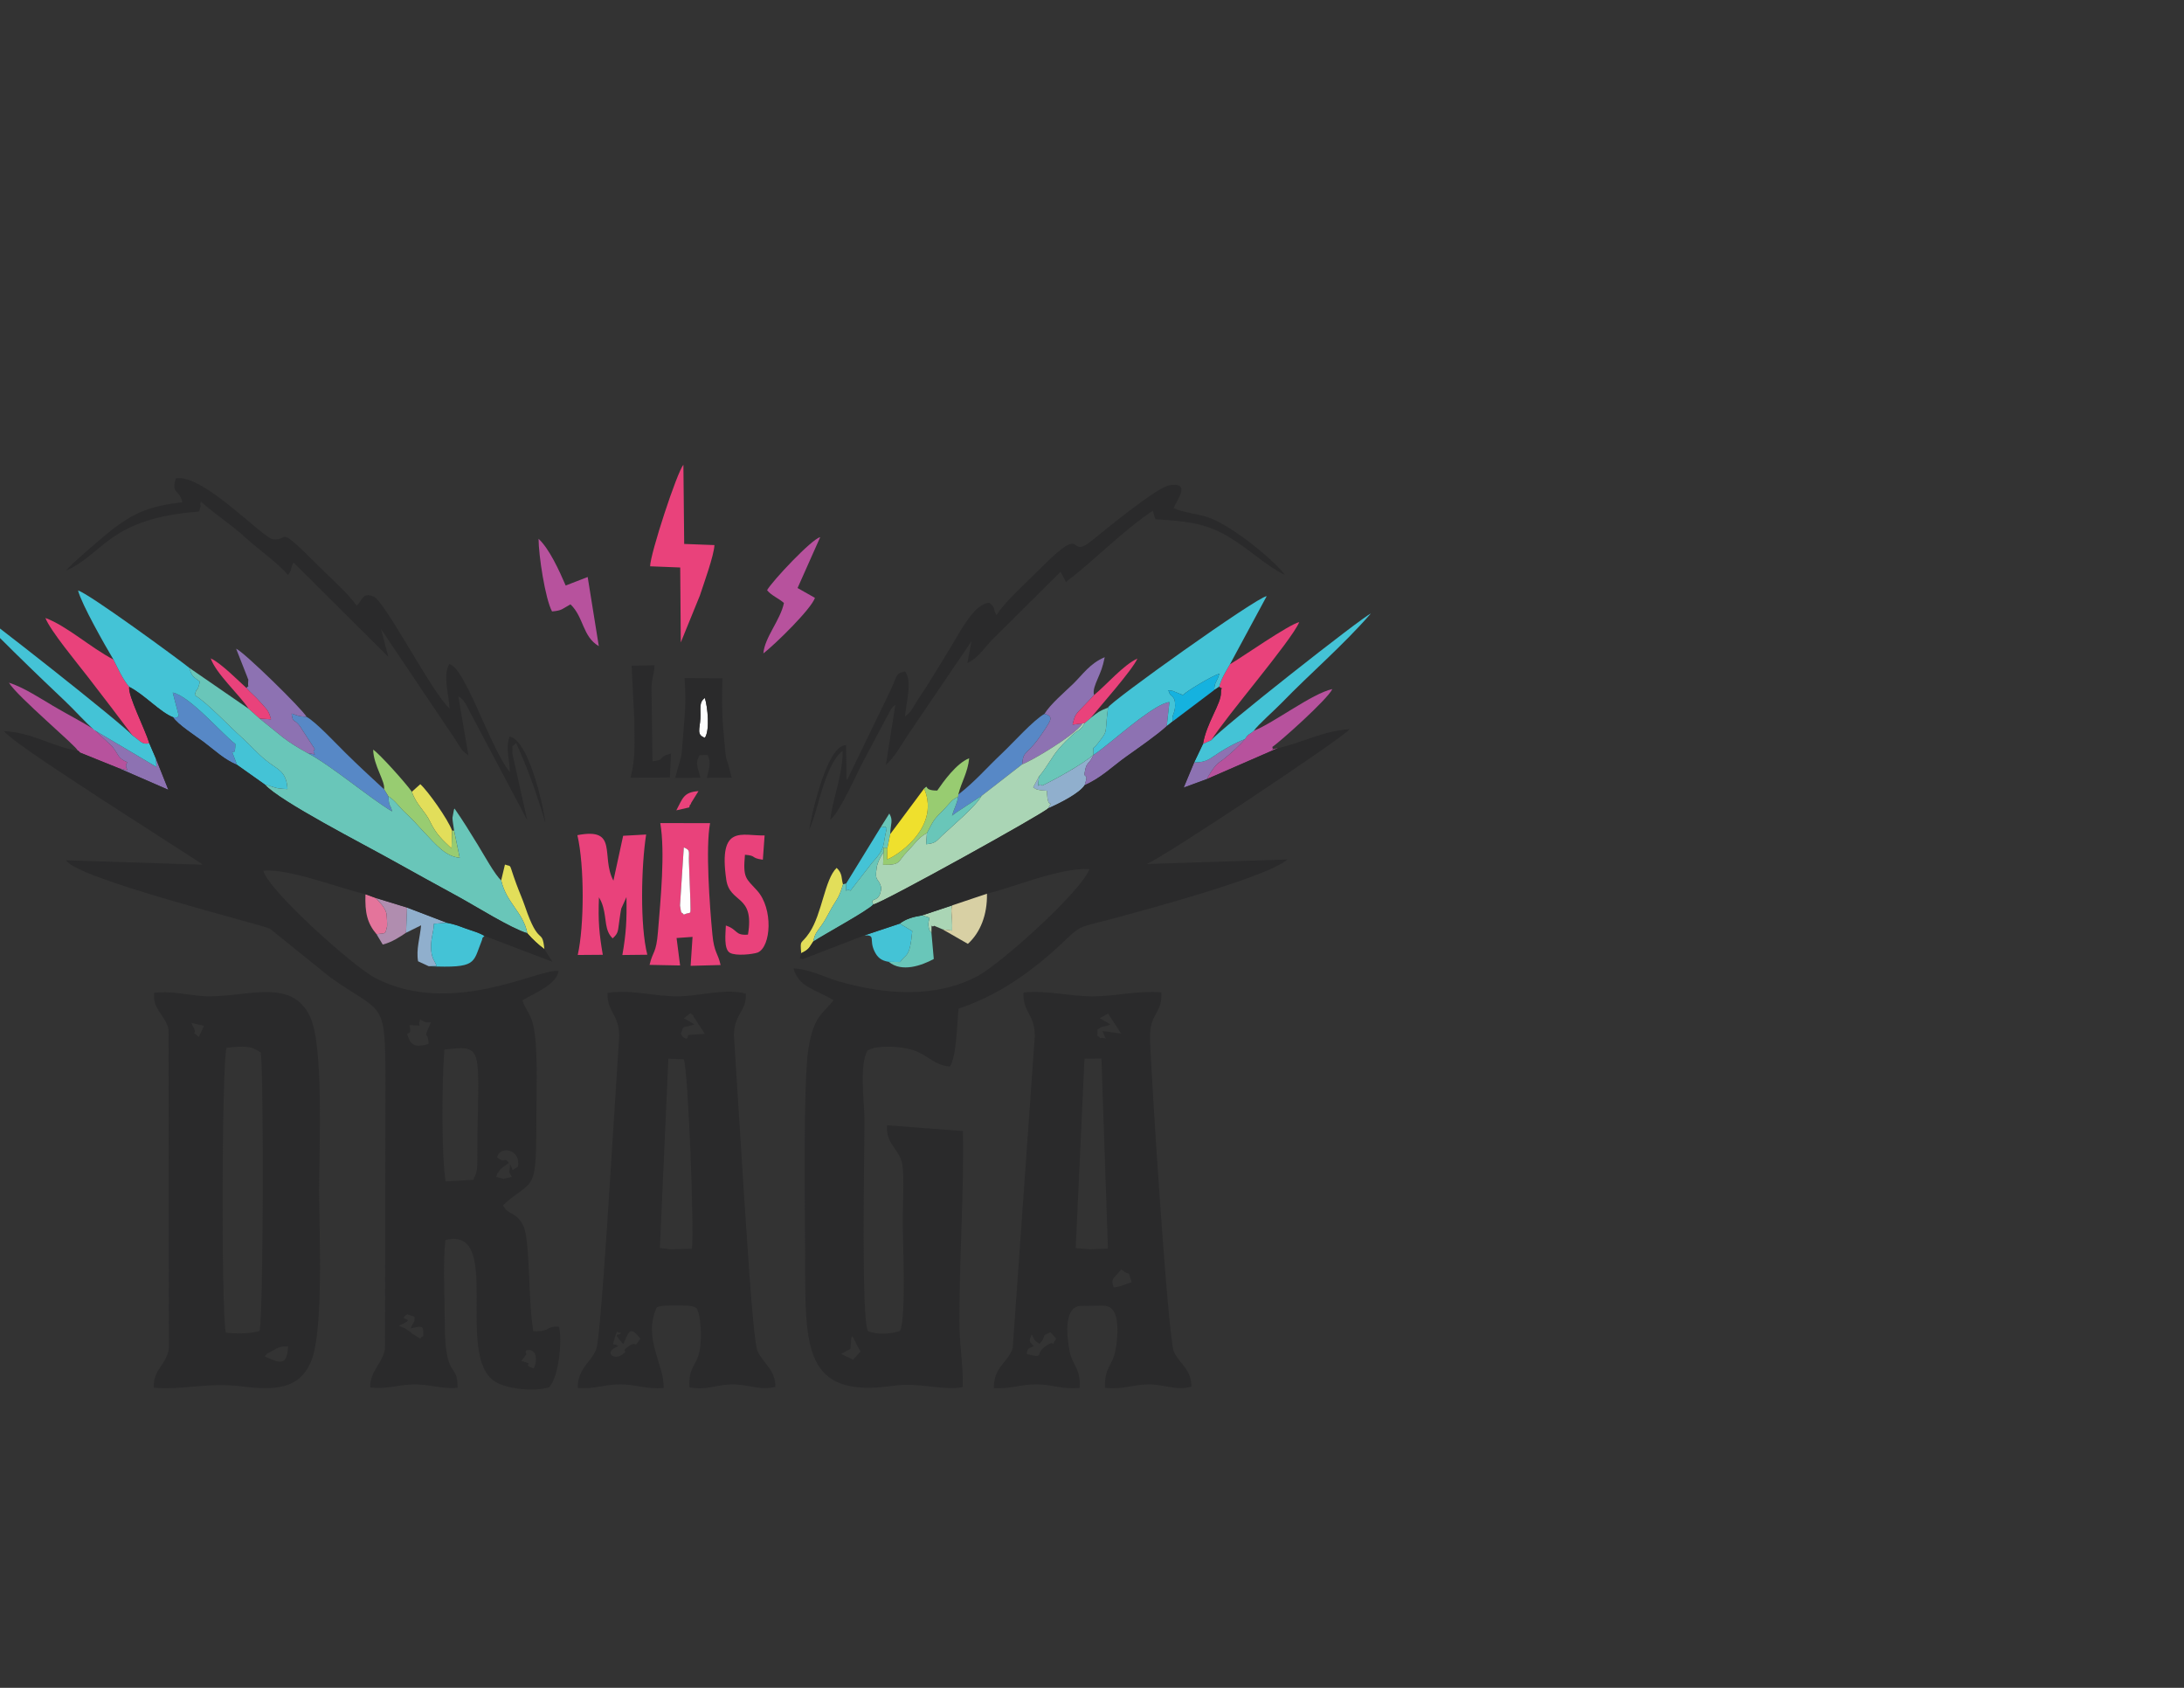 <?xml version="1.0" encoding="UTF-8"?>
<!DOCTYPE svg PUBLIC "-//W3C//DTD SVG 1.1//EN" "http://www.w3.org/Graphics/SVG/1.1/DTD/svg11.dtd">
<!-- Creator: CorelDRAW 2017 -->
<svg xmlns="http://www.w3.org/2000/svg" xml:space="preserve" width="279.4mm" height="215.9mm" version="1.1" style="shape-rendering:geometricPrecision; text-rendering:geometricPrecision; image-rendering:optimizeQuality; fill-rule:evenodd; clip-rule:evenodd"
viewBox="0 0 27940 21590"
 xmlns:xlink="http://www.w3.org/1999/xlink">
 <rect x="0" y="0" width="27940" height="21590" fill="#333333" stroke="none"/>
 <defs>
  <style type="text/css">
   <![CDATA[
    .fil16 {fill:#15B2DF}
    .fil13 {fill:#2A2A2B}
    .fil9 {fill:#44C3D6}
    .fil5 {fill:#5788C6}
    .fil12 {fill:#69C6B9}
    .fil7 {fill:#8D72B2}
    .fil3 {fill:#90AFCD}
    .fil4 {fill:#98CC71}
    .fil10 {fill:#AAD5B5}
    .fil1 {fill:#B08DAF}
    .fil6 {fill:#B7529D}
    .fil15 {fill:#D8D0A4}
    .fil2 {fill:#E2DE5A}
    .fil0 {fill:#E4749B}
    .fil8 {fill:#E9427B}
    .fil14 {fill:#EFE02D}
    .fil11 {fill:#FEFEFE}
   ]]>
  </style>
 </defs>
 <g id="Capa_x0020_1">
  <path class="fil0" d="M4817.16 11949.92c117.22,-18.16 108.43,13.96 135.23,-103.47 2.48,-10.87 -4.76,-148.33 -8.76,-163.95 -19.56,-76.43 -87.78,-143.99 -138.01,-196.75l-130.25 -47.22c-7.98,237.17 22.4,370.29 141.79,511.39z"/>
  <path class="fil1" d="M4817.16 11949.92l79.09 132.02c116.38,-27.28 228.26,-103.48 298.23,-150.52l13.39 -322.39 -402.25 -123.28c50.23,52.76 118.45,120.32 138.01,196.75 4,15.62 11.24,153.08 8.76,163.95 -26.8,117.43 -18.01,85.31 -135.23,103.47z"/>
  <path class="fil2" d="M5269 10127.69c58.1,170.67 166.54,242.49 232.39,380.85 79.99,168.06 162.62,236.3 275.27,344.92l6.73 -228.89c-51.27,-143.85 -311.47,-509.19 -406.6,-593.51l-107.79 96.63z"/>
  <path class="fil2" d="M10250.2 12193.38c104.9,-52.27 97.41,-67.63 153.48,-149.38 23.45,-107.73 47.36,-126.14 100.09,-198.57 37.79,-51.88 70.03,-108.46 101.45,-168.36 92.51,-176.42 121.4,-166.55 179.59,-365.1 -23.23,-66.47 -1.66,-137.44 -81.77,-210.57 -153.14,147.31 -185.55,587.75 -349.06,830.16 -107.49,159.36 -121.28,74.85 -103.78,261.82z"/>
  <path class="fil2" d="M6411.84 11260.57c66.99,292.98 282.69,407.65 334.33,677.59 70.37,80.59 140,144.64 218.19,202.74 -29,-284.89 -67.39,-13.61 -249.57,-550.86 -29.37,-86.64 -70.48,-177.93 -109.62,-284.12 -104.81,-284.42 -48.25,-211.17 -145.41,-246.84l-47.92 201.49z"/>
  <path class="fil3" d="M13291.49 9932.93l-73.93 137.72c38.87,21.52 19.81,22.25 82.33,35.58 23.76,5.06 67.58,6.56 93.07,8.29 8.06,295.25 97.67,71.42 15.45,225.45 150.1,-64.26 403.34,-193.53 468.09,-296.65 64.35,-202.95 -36.42,-32.32 12.31,-220.15 18.71,-72.09 53.4,-59.32 98.74,-166.15 -146.77,122.16 -460.76,297.81 -655.09,392.73 -54.43,-57.32 -61.31,99.6 -40.97,-116.82z"/>
  <path class="fil3" d="M5194.48 11931.42l192.51 -95.27c-14.62,161.64 -65.16,308.76 -38.53,460.11l136.47 63.21 99.68 -3.42c-21.25,-70.85 -70.31,-91.72 -69.6,-249 0.58,-129.1 31.28,-168.86 35.94,-290.76l166.33 -12.53 -509.41 -194.73 -13.39 322.39z"/>
  <path class="fil4" d="M4912.92 10095.84l54.31 88.76c100,64.49 131.86,134.09 232.61,225.27 73.97,66.93 133.96,137.44 196.45,203.97 197.27,210.01 305.01,340.61 484.89,358.6l-71.58 -347.87 -26.21 0 -6.73 228.89c-112.65,-108.62 -195.28,-176.86 -275.27,-344.92 -65.85,-138.36 -174.29,-210.18 -232.39,-380.85 -81.44,-115.07 -412.51,-483.8 -494.79,-538.58 2.72,200.83 159.67,412.45 138.71,506.73z"/>
  <path class="fil4" d="M11822.51 10086.71c223.35,525.06 -412,897.58 -474.14,904.51l5.01 -147.32c-68.03,0 -46.95,-14.9 -50.34,57.37l-5.61 161.74c237.21,3.01 180.65,-41.14 312.28,-173.12 84.52,-84.73 144.84,-183.62 248.26,-232.08 62.56,-117.05 75.4,-162.25 164.69,-249.67 41.72,-40.85 52.62,-54.05 97.63,-103.05 66.53,-72.43 52.77,-66.86 138.54,-116.25l1 -25.66c38.97,-160.06 122.31,-283.13 138.84,-463.94 -163,65.1 -326.4,293.79 -408.56,413.26 -193.35,0.8 -97.7,-89.15 -167.6,-25.79z"/>
  <path class="fil5" d="M3933.23 9631.97c304.96,159.85 800.29,580.17 1082.95,747.54 -23.87,-104.98 -36.46,-37.5 -48.95,-194.91l-54.31 -88.76c-202.67,-186.17 -333.24,-308.08 -494.81,-467.07 -121.14,-119.21 -375.97,-393.28 -495.19,-458.8 -123.2,-9.95 -102.16,-15.15 -192.74,-42.17 16.79,135.32 33.19,53.11 117.03,175.34 4.62,6.74 8.86,15.68 13.11,22.65l166.31 256.03c-59.85,70.01 90.64,82.96 -93.4,50.15z"/>
  <path class="fil5" d="M12259.83 10163.18l-1 25.66c-20.78,116.21 -50.86,135.16 -79.69,252.19 5.51,-10.16 -25.46,9.59 60.7,-51.9l317.55 -209.14 519.01 -403.01c18.23,-199.47 52.19,-82.78 281.23,-432.67 4.2,-6.41 9.89,-14.01 14,-20.48 65.14,-102.41 113.55,-165.26 -10.02,-191.87 -144.06,81.58 -398.74,368.15 -544.54,505.72 -201.11,189.76 -340.99,357.85 -557.24,525.5z"/>
  <path class="fil5" d="M2214.85 9174.78c57.4,92.35 289.57,240.21 390.14,316.01 153.98,116.06 257.51,221.29 428,293.18 -127.57,-342.52 -21.75,-12.02 -22.13,-267.72 -165.7,-123.5 -585.05,-616.23 -801.09,-657.16l77.29 295.85c-49.08,39.08 12.22,19.14 -72.21,19.84z"/>
  <path class="fil6" d="M993.62 9600.88c6.54,6.05 17.77,5.01 21.48,15.99 3.65,10.8 16.45,12.28 21.6,15.13l476.97 192.31c218.36,53.6 47.68,18.33 115.59,-73.82 -130.98,-57.16 -106.05,-95.07 -195.08,-203.56l-234.44 -219.76c-145.22,-90.92 -341.76,-192.09 -519.05,-296.78 -161.39,-95.3 -384.27,-241.68 -566.36,-297.75 99.34,172.17 880.94,826.8 879.29,868.24z"/>
  <path class="fil6" d="M16040.7 9347.14c-65.17,59.26 -65.84,30.01 -112.7,105.22 -57.16,74.88 -211.34,210.16 -277.44,260.55 -71.36,54.41 -69.9,43.34 -117.8,104.06 -12.45,15.78 -76.21,103.69 -90.4,147.49l909.37 -396.4c-144.2,32.5 -36.92,11.66 -78.75,-11.13 83.51,-50.48 712.7,-612.34 771.56,-742.6 -259.3,55.89 -746.73,432.13 -1003.84,532.81z"/>
  <path class="fil6" d="M9813.35 7549.12c50.81,67.33 150.26,104.52 215.67,163.93 -45.56,220.05 -247.54,440 -263.06,644.99 149.21,-115.54 610.89,-565.58 659.65,-710.56l-222.2 -125.85 289.42 -650.33c-107.06,21.79 -612.13,559.66 -679.48,677.82z"/>
  <path class="fil6" d="M7062.3 7821.26c133.7,-11.64 127.04,-32.63 235.98,-90.64 171.13,162.92 152.41,412.39 362.31,534.43l-142.36 -884.37 -281.47 108.94c-82.07,-190.28 -209.93,-471.85 -346.99,-597.4 0.52,212.05 85.53,769.33 172.53,929.04z"/>
  <path class="fil7" d="M13361.61 9131.96c123.57,26.61 75.16,89.46 10.02,191.87 -4.11,6.47 -9.8,14.07 -14,20.48 -229.04,349.89 -263,233.2 -281.23,432.67 102.2,-34.91 665.23,-361.48 774.74,-524.34l-129.45 16.81c32.32,-140.31 46.39,-135.17 133.01,-228.73 59.56,-64.33 98.96,-100.2 142.02,-150.44 -20.32,-54.41 18.82,-143.14 41.08,-196.1 50.27,-119.6 64.51,-144.59 95.01,-287.54 -192.85,81.14 -278.87,219.87 -407.44,344.27 -105.75,102.32 -289.63,258.48 -363.76,381.05z"/>
  <path class="fil7" d="M3151.91 8800.13c52.24,61.1 108.36,100.48 178.62,182.02 77.98,90.5 104.39,98.36 136.53,218.8l-146.45 -9.92 295.37 238.73c93.2,72.96 214.16,145.95 317.25,202.21 184.04,32.81 33.55,19.86 93.4,-50.15l-166.31 -256.03c-4.25,-6.97 -8.49,-15.91 -13.11,-22.65 -83.84,-122.23 -100.24,-40.02 -117.03,-175.34 90.58,27.02 69.54,32.22 192.74,42.17 -65.65,-110.58 -797,-826.3 -902.02,-872.23l142 360.76c15.93,55.82 15.51,2.23 11.53,72.66 -5.48,97.02 29,11.66 -22.52,68.97z"/>
  <path class="fil7" d="M13987.55 9657.02c-45.34,106.83 -80.03,94.06 -98.74,166.15 -48.73,187.83 52.04,17.2 -12.31,220.15 211.4,-92.21 353.51,-237.89 532.63,-365.49 148.96,-106.11 394.87,-275.72 517.35,-389.53l34.12 -307.68c-166.55,14.61 -596.16,385.81 -751.45,508.61 -71.34,56.42 -148.04,120.15 -221.6,167.79z"/>
  <path class="fil7" d="M1513.67 9824.31l640.27 278.69 -159.04 -398.63 5.78 105.5 -789.72 -468.18 -11.22 -14.52 234.44 219.76c89.03,108.49 64.1,146.4 195.08,203.56 -67.91,92.15 102.77,127.42 -115.59,73.82z"/>
  <path class="fil7" d="M15276.95 9752.61l-134.3 322.27 299.71 -110.42c14.19,-43.8 77.95,-131.71 90.4,-147.49 47.9,-60.72 46.44,-49.65 117.8,-104.06 66.1,-50.39 220.28,-185.67 277.44,-260.55 -126.83,52.15 -223.4,106.37 -328.97,172.73 -125.14,78.66 -153.16,126.58 -322.08,127.52z"/>
  <path class="fil8" d="M8316.96 7243.87l385.14 15.15 7.31 958.45 243.43 -597.6c49.56,-151.45 181.45,-512.69 187.04,-647.43l-386.94 -14.6 -10.15 -1011.76c-78.8,84.13 -425.11,1139.77 -425.83,1297.79z"/>
  <path class="fil8" d="M9568.52 11955.32c-169.95,13.85 -124.34,-64.13 -282.87,-116.83 -2.5,100.34 -29.88,301.94 51.98,349.3 74.96,43.36 293.3,19.16 356.57,-3.81 170.89,-74.72 199.77,-561.91 -8.57,-792.32 -142.48,-157.58 -183.26,-155.72 -155.51,-458 154.38,11.53 67.68,41.98 229.01,63.36l22.51 -310.65c-284.93,9.35 -594.37,-152.76 -490.56,565.7 45.17,312.66 365.66,182.26 277.44,703.25zm-2177.48 260.28l320.46 -2.38c-46.12,-271.55 -61.31,-429.33 -48.9,-735.4l25.93 48.66c13.94,34.68 16.38,36.37 27.77,77.26 44.21,158.62 16.76,298.2 121.34,399.33 80.3,-71.7 65.13,-96.85 87.74,-241.07 6.07,-38.73 13.69,-103.39 23.19,-141.69l65.83 -145.31c5,297.19 -3.85,463.31 -52.55,741.06l319.33 -3.52c-94.9,-369.74 -78.39,-1133.72 -14.98,-1537.66l-294.32 16.13 -124.54 574c-165.91,-311.79 71.33,-685.21 -460.76,-581.9 91.11,394.5 87.96,1158.29 4.46,1532.49zm1356.79 -516.1c-35.06,-49.41 -28.37,16.24 -48.66,-116.17l48.66 -743.66c90.08,36.96 61.11,50.57 65.85,182.13l18.25 496.95c1.63,214.57 18.14,132.77 -84.1,180.75zm-437.87 642.67l390.65 7.71 -45.17 -351.16 204.32 -14.5 -24.58 370.13 383.37 -10.2c-35.64,-160.43 -82.16,-154.29 -104.79,-390.4 -35.58,-371.37 -88.93,-1112.03 -29.78,-1424.09l-636.86 -1.26c63.36,377.61 4.78,965.61 -29.96,1392.61 -23.01,282.98 -64.93,238.78 -107.2,421.16zm342.22 -1976.63l165.09 -37.65c3.16,-16.35 10.05,-39.78 12.53,-34.39 2.44,5.26 10.59,-20.12 13.91,-26.28l92.29 -147.97c-192.11,13.43 -201.83,92.78 -283.82,246.29z"/>
  <path class="fil8" d="M1694.12 9407.08c106.87,73.11 118.79,121.94 216.01,100.83 -53.09,-178.93 -277.03,-613.76 -257.23,-721.96 -83.92,-96.83 -142.43,-234.01 -202.05,-349.71 -292.87,-152.65 -594.51,-429.33 -870.03,-531.46 63.42,163.27 395.74,562.63 547.37,758.92 201.04,260.23 390.12,507.56 565.93,743.38z"/>
  <path class="fil8" d="M15734.97 8497.24c-54.24,95.39 -105.1,171.17 -138.89,288.61 67.61,48.79 21.36,-21.05 23.72,74.23 3.48,140.29 -186.21,389.21 -229.68,655.7l105.88 -47.41c193.05,-309.14 1019.15,-1263.97 1125.37,-1510.31 -128.6,25.77 -740.96,454.4 -886.4,539.18z"/>
  <path class="fil8" d="M13996.72 8890.28c-43.06,50.24 -82.46,86.11 -142.02,150.44 -86.62,93.56 -100.69,88.42 -133.01,228.73l129.45 -16.81 24.25 -2.26 78.14 -66.9c114.78,-142.11 535.54,-615.35 597.49,-759.44 -177.63,79.83 -398.14,338.59 -554.3,466.24z"/>
  <path class="fil8" d="M3180.4 9065.56l140.21 125.47 146.45 9.92c-32.14,-120.44 -58.55,-128.3 -136.53,-218.8 -70.26,-81.54 -126.38,-120.92 -178.62,-182.02 -106.7,-96.91 -328.14,-320.71 -455.85,-378.25 65.57,193.98 368.76,466.76 484.34,643.68z"/>
  <path class="fil9" d="M1450.85 8436.24c59.62,115.7 118.13,252.88 202.05,349.71 191.69,95.66 391.39,322.53 561.95,388.83 84.43,-0.7 23.13,19.24 72.21,-19.84l-77.29 -295.85c216.04,40.93 635.39,533.66 801.09,657.16 0.38,255.7 -105.44,-74.8 22.13,267.72l355.04 251.56c147.59,38.06 117.3,50.8 289.98,57.95 -15.09,-235.9 -122.42,-243.69 -273.53,-366.35 -125.73,-102.06 -181.29,-177.78 -306.58,-289.95 -159.66,-142.95 -457.07,-457.57 -605.22,-543.86 24.66,-119.77 28.35,-14.61 64.62,-175.27 -83.76,-62.36 -101.1,-59.72 -134.91,-174.6 -144.15,-116.09 -1287.25,-953.16 -1423.86,-990.24 46.09,178.2 345.43,703.31 452.32,883.03z"/>
  <path class="fil9" d="M14175.05 9050.65c-47.49,357.6 11.22,274.87 -135.98,464.3 -77.47,99.7 -45.76,-3.84 -51.52,142.07 73.56,-47.64 150.26,-111.37 221.6,-167.79 155.29,-122.8 584.9,-494 751.45,-508.61l-34.12 307.68 77.26 -62.01c-20.95,-75.4 28.27,-94.2 29.61,-201.11 1.73,-138.73 -62.69,-104.86 -76.59,-171.96 -2.83,-13.66 -12.75,-14.95 -16.22,-23.87 10.8,0.17 24.04,1.94 32.19,3.65 7.89,1.66 21.69,2.62 30.98,4.96l102.33 41.92c3.96,-6.69 14.11,10.3 21.87,14.3 64.86,-62.18 369.1,-243.97 471.28,-276.95 -31.77,115.06 -62,100.89 -65.83,209.44l62.72 -40.82c33.79,-117.44 84.65,-193.22 138.89,-288.61l470.07 -871.63c-129.06,12.79 -2012.53,1357.95 -2029.99,1425.04z"/>
  <path class="fil9" d="M1210.96 9341.69l789.72 468.18 -5.78 -105.5 -84.77 -196.46c-97.22,21.11 -109.14,-27.72 -216.01,-100.83 -103.63,-127.99 -1949.83,-1583.16 -2040.24,-1621.87 62.17,118.78 957.66,975.93 1170.19,1175.3 132.42,124.22 271.04,284.78 386.89,381.18z"/>
  <path class="fil9" d="M15496 9468.37l-105.88 47.41 -113.17 236.83c168.92,-0.94 196.94,-48.86 322.08,-127.52 105.57,-66.36 202.14,-120.58 328.97,-172.73 46.86,-75.21 47.53,-45.96 112.7,-105.22 49.5,-72.69 264.26,-262.18 356.97,-357.8 371.83,-383.43 770.85,-720.08 1139.16,-1140.87 -96.34,33.82 -1941.85,1485.92 -2040.83,1619.9z"/>
  <path class="fil9" d="M5484.93 12359.47c619.3,27.03 563.11,-41.23 673.19,-313.56 34.78,-86.03 -19.98,-5.97 39.04,-74.93 -77.39,-45.8 -156.14,-63.6 -243.3,-95.65 -86.69,-31.89 -135.97,-52.62 -236.58,-71.57l-166.33 12.53c-4.66,121.9 -35.36,161.66 -35.94,290.76 -0.71,157.28 48.35,178.15 69.6,249l-99.68 3.42z"/>
  <path class="fil9" d="M11059.6 11964.28c148.28,-2.61 55.85,51.55 126.08,200.72 36.66,77.85 83.24,122.64 183.76,138.12l147.46 2.52c73.1,-112.9 120.77,-39.69 153.98,-396.05l-160.66 -95.43 -450.62 150.12z"/>
  <path class="fil9" d="M10825.54 11300.59c-3.3,168.88 -13.81,49.12 53.67,93.3l276.81 -356.7c180.99,-197.2 129.51,-203.93 187.73,-439.02 -47.81,-49.12 18.22,-18.49 -76.85,-15.95l-441.36 718.37z"/>
  <path class="fil10" d="M13076.4 9776.98l-519.01 403.01c-73.71,133.62 -375.8,387 -509.62,512.59 -70.48,66.14 -74.53,94.24 -199.47,106.24l9.67 -141.01c-103.42,48.46 -163.74,147.35 -248.26,232.08 -131.63,131.98 -75.07,176.13 -312.28,173.12l5.61 -161.74c-41.44,57.56 -78.52,136.46 -87.59,197.1 -28.23,188.5 20.29,118.49 58.12,253.87 -13.88,219.57 -159.58,111.12 -100.91,217.22 115.19,-18.93 2184.12,-1166.57 2235.75,-1229.49 82.22,-154.03 -7.39,69.8 -15.45,-225.45 -25.49,-1.73 -69.31,-3.23 -93.07,-8.29 -62.52,-13.33 -43.46,-14.06 -82.33,-35.58l73.93 -137.72c104.07,-119.05 162.02,-250.74 262.98,-365.51 56.79,-64.56 108.78,-115.22 164.37,-165.84 84.28,-76.77 93.27,-42.8 156.55,-151.2l-24.25 2.26c-109.51,162.86 -672.54,489.43 -774.74,524.34z"/>
  <path class="fil10" d="M11797.66 11708.7l94 30.46c-6.91,34.68 -19.73,70.3 -13.77,105.94 11.83,70.68 15.83,53.44 38.19,88.39 3.53,-162.97 -6.27,-55.11 34.25,-91.59l107.58 45.36 122.74 17.17c6.45,-203.73 -25.58,-251.7 2.03,-323.45l-385.02 127.72z"/>
  <path class="fil11" d="M8747.83 11699.5c102.24,-47.98 85.73,33.82 84.1,-180.75l-18.25 -496.95c-4.74,-131.56 24.23,-145.17 -65.85,-182.13l-48.66 743.66c20.29,132.41 13.6,66.76 48.66,116.17z"/>
  <path class="fil11" d="M9017.51 8928.4c-80.13,54.74 -50.69,138.78 -57.14,260.02 -7.36,138.4 -53.57,209.65 57.14,248.75 65.66,-96.66 36.35,-390.83 0,-508.77z"/>
  <path class="fil12" d="M3388.03 10035.53c194.62,216.99 1255.2,758.71 1635.9,972.05 278.29,155.94 554.05,306.16 839.28,462.53 232.69,127.58 662.13,398.68 882.96,468.05 -51.64,-269.94 -267.34,-384.61 -334.33,-677.59 -76.63,-62.26 -226.53,-336.55 -300.06,-455.17 -108.59,-175.2 -177.16,-290.59 -296.75,-462.72 -4.33,6.4 -8.26,10.18 -9.07,21.2l-17.62 96.35c-0.22,40.19 15.69,118.03 21.26,164.34l71.58 347.87c-179.88,-17.99 -287.62,-148.59 -484.89,-358.6 -62.49,-66.53 -122.48,-137.04 -196.45,-203.97 -100.75,-91.18 -132.61,-160.78 -232.61,-225.27 12.49,157.41 25.08,89.93 48.95,194.91 -282.66,-167.37 -777.99,-587.69 -1082.95,-747.54 -103.09,-56.26 -224.05,-129.25 -317.25,-202.21l-295.37 -238.73 -140.21 -125.47 -758.01 -522.11c33.81,114.88 51.15,112.24 134.91,174.6 -36.27,160.66 -39.96,55.5 -64.62,175.27 148.15,86.29 445.56,400.91 605.22,543.86 125.29,112.17 180.85,187.89 306.58,289.95 151.11,122.66 258.44,130.45 273.53,366.35 -172.68,-7.15 -142.39,-19.89 -289.98,-57.95z"/>
  <path class="fil12" d="M11266.9 10582.22c95.07,-2.54 29.04,-33.17 76.85,15.95 -58.22,235.09 -6.74,241.82 -187.73,439.02l-276.81 356.7c-67.48,-44.18 -56.97,75.58 -53.67,-93.3l-40.73 11.38c-58.19,198.55 -87.08,188.68 -179.59,365.1 -31.42,59.9 -63.66,116.48 -101.45,168.36 -52.73,72.43 -76.64,90.84 -100.09,198.57 162.48,-104.53 699.54,-395.58 768.98,-474.54 -58.67,-106.1 87.03,2.35 100.91,-217.22 -37.83,-135.38 -86.35,-65.37 -58.12,-253.87 9.07,-60.64 46.15,-139.54 87.59,-197.1 3.39,-72.27 -17.69,-57.37 50.34,-57.37l34.88 -173.63c5.17,-140.3 41.41,-172.42 -11.01,-264.2l-110.35 176.15z"/>
  <path class="fil12" d="M13953.53 9183.48l-78.14 66.9c-63.28,108.4 -72.27,74.43 -156.55,151.2 -55.59,50.62 -107.58,101.28 -164.37,165.84 -100.96,114.77 -158.91,246.46 -262.98,365.51 -20.34,216.42 -13.46,59.5 40.97,116.82 194.33,-94.92 508.32,-270.57 655.09,-392.73 5.76,-145.91 -25.95,-42.37 51.52,-142.07 147.2,-189.43 88.49,-106.7 135.98,-464.3 -123.25,50.42 -121.18,54.26 -221.52,132.83z"/>
  <path class="fil12" d="M11510.22 11814.16l160.66 95.43c-33.21,356.36 -80.88,283.15 -153.98,396.05l-147.46 -2.52c168.18,139.32 422.77,46.87 576.53,-36.04l-29.89 -333.59c-22.36,-34.95 -26.36,-17.71 -38.19,-88.39 -5.96,-35.64 6.86,-71.26 13.77,-105.94l-94 -30.46c-122.45,21.99 -199.75,41.11 -287.44,105.46z"/>
  <path class="fil12" d="M11857.97 10657.81l-9.67 141.01c124.94,-12 128.99,-40.1 199.47,-106.24 133.82,-125.59 435.91,-378.97 509.62,-512.59l-317.55 209.14c-86.16,61.49 -55.19,41.74 -60.7,51.9 28.83,-117.03 58.91,-135.98 79.69,-252.19 -85.77,49.39 -72.01,43.82 -138.54,116.25 -45.01,49 -55.91,62.2 -97.63,103.05 -89.29,87.42 -102.13,132.62 -164.69,249.67z"/>
  <path class="fil13" d="M6725.19 17274.69c166.53,-41.86 141.67,170.8 101.14,231.16 -171.71,-66.08 44.74,-46.68 -156.51,-96.56l66.48 -89.38c-1.93,-2.24 -8.51,-11.25 -10,-13.59 -2.93,-4.59 5.61,-22.88 -1.11,-31.63zm-1516.95 -463.03l95.22 30.68c-0.64,93.21 5.81,20.42 -51.24,149.9 73.97,-11.91 161.16,-56.65 162.74,33.83 2.15,121.75 -2.2,33.39 -38.17,96.25l-108.7 -65.06c-6.5,-5.4 -11.64,-13.98 -17.99,-19.3l-76.32 -50.21c-6.28,-2.97 -17.45,-6.11 -23.32,-8.65l-47.38 -20.55c269.55,-122.56 -43.57,-49.9 105.16,-146.89zm848.99 -1720.34l-356.88 20.61c-54.25,-358.28 -47.95,-1262.07 -15.74,-1685.33 545.95,-67.36 422.89,-26.63 421.06,1466.46 -0.36,131.89 -46.8,169.87 -48.44,198.26zm405.6 -17.29c-6.66,1.64 -17.08,-0.99 -19.88,5.25l-95.23 -25.32c29.09,-70.42 -6.4,-10.19 33.85,-67.96 45.73,-65.65 22.18,-25.35 43.25,-48.9l84.43 -61.25c-57.08,-90.41 -41.07,19.55 -149.22,-72.09 38.25,-162.37 312.63,-95 265.06,122.09 -102.02,53.17 -45.35,60.32 -99.55,-33.32 -7.37,144.63 -26.63,68.6 21.66,162.06l-84.37 19.44zm-1086.04 -2032.63c68.13,35.01 43.33,35.36 136.61,37.28 -115.28,249.97 -33.41,86.4 -31.1,274.66 -116.79,34.19 -202.36,42.22 -248.39,-57.98 -69.46,-151.16 45.73,0.74 4.61,-183.49 203.28,7.12 89.44,30.46 138.27,-70.47zm-3466.66 -3533.49l84.77 196.46 159.04 398.63 -640.27 -278.69 -476.97 -192.31c-5.15,-2.85 -17.95,-4.33 -21.6,-15.13 -3.71,-10.98 -14.94,-9.94 -21.48,-15.99 -281.25,-32.11 -584.54,-234.2 -943.67,-248.81 110.13,137.89 1004.34,707.47 1236.83,863.07l1283.84 827.51c4.42,3.85 13.12,11.77 19.02,18.27l-1745.04 -56.8c129.8,232.79 2453.22,808.03 2608.9,875.61l773.86 623.7c680.57,481.43 703.31,261.14 703.32,1340.5l-5.02 3403.79c-30.49,198.8 -190.83,278.88 -190.43,499.74 208.91,25.8 337.29,-31.01 540.52,-38.25 218.16,-7.75 366.16,62.19 577.47,42.57 6.13,-347.98 -164.32,-64.01 -163.58,-858.78 0.28,-303.63 -26.42,-745.13 9.45,-1031.74 742.14,-184.34 112.04,1472.13 630.85,1809.68 141.5,92.06 492.38,137.36 693.9,74.47 119.17,-116.74 173,-577.92 127.55,-773.76 -172.67,-13.85 -100.65,64.59 -328.28,57.15 -68.86,-381.29 -37.43,-1165.18 -128.54,-1349.39 -92.93,-187.91 -184.53,-123.94 -261.04,-261.77 404.05,-369.27 429.11,-101.43 428.9,-1180.29 -0.06,-295.95 24.78,-866.1 -44.21,-1138.61 -37.65,-148.74 -99.91,-186.33 -135.34,-303.95 175.06,-99.81 441.49,-207.47 461.91,-374.73 -245.35,-36.7 -1368.54,600.1 -2349.08,87.06 -279.22,-146.09 -1363.07,-1117.57 -1426.08,-1368.81 315.72,-35.22 997.8,231.03 1305.74,300.22l130.25 47.22 402.25 123.28 509.41 194.73c100.61,18.95 149.89,39.68 236.58,71.57 87.16,32.05 165.91,49.85 243.3,95.65l870.89 332 -103.69 -162.08c-78.19,-58.1 -147.82,-122.15 -218.19,-202.74 -220.83,-69.37 -650.27,-340.47 -882.96,-468.05 -285.23,-156.37 -560.99,-306.59 -839.28,-462.53 -380.7,-213.34 -1441.28,-755.06 -1635.9,-972.05l-355.04 -251.56c-170.49,-71.89 -274.02,-177.12 -428,-293.18 -100.57,-75.8 -332.74,-223.66 -390.14,-316.01 -170.56,-66.3 -370.26,-293.17 -561.95,-388.83 -19.8,108.2 204.14,543.03 257.23,721.96z"/>
  <path class="fil13" d="M10889.73 17121.19c1.15,-17.53 10.56,-19.47 15.57,-29.34 6.23,9.88 12.81,21.95 17.2,30.47l39.62 82.13c10.92,22.14 40.39,71.46 47.73,81.96l-96.2 105.94 -153.87 -73.16 119.69 -65.57 10.26 -132.43zm4643.63 -8294.52l-529.62 399.62 -77.26 62.01c-122.48,113.81 -368.39,283.42 -517.35,389.53 -179.12,127.6 -321.23,273.28 -532.63,365.49 -64.75,103.12 -317.99,232.39 -468.09,296.65 -51.63,62.92 -2120.56,1210.56 -2235.75,1229.49 -69.44,78.96 -606.5,370.01 -768.98,474.54 -56.07,81.75 -48.58,97.11 -153.48,149.38 -37.66,113.61 -4.76,52.47 14.6,77.44l794.8 -306.54 450.62 -150.12c87.69,-64.35 164.99,-83.47 287.44,-105.46l385.02 -127.72 443.57 -149.25c373.99,-91.53 911.49,-328.71 1311.68,-316.18 -105.17,288.18 -1136.72,1213.72 -1429.53,1368.96 -537.24,284.86 -1167.26,240.86 -1766.24,72.39 -189.87,-53.4 -374.9,-158.96 -590.58,-169.7 62.4,241.75 286.8,268.61 511.99,407.59 -136.4,174.17 -248.6,194.04 -318.69,599.78 -74.75,432.75 -44.4,2204.62 -44.42,2711.56 -0.03,1136.22 -15.14,1783.4 1121.27,1620.48 339.56,-48.68 634.9,64.7 892.97,17.51 12.97,-236.29 -38.44,-529.13 -40.27,-785.57 -5.81,-807.85 61.7,-1753.82 43.65,-2490.72l-969.21 -73.94c-22.74,241.77 162.43,304.34 194.3,502.06 26.6,165.04 5.27,532.35 5.27,718.39 0,249.16 47.68,1265.51 -36.35,1411.38 -119.06,39.95 -293.19,48.2 -404.53,3.26 -92.91,-74.68 -48.56,-2289.48 -48.44,-2693.27 0.08,-253.48 -70.97,-702.56 38.83,-896.71 112.26,-74.22 413.35,-58.2 572,-9.9 200.54,61.05 269.66,193.44 482.64,214.16 88.36,-142.49 88.18,-547.14 110.8,-741.79 545.8,-179.79 1000.55,-523.71 1377.99,-888.13 188.86,-182.35 207.51,-159.77 525.96,-244.35 465.06,-123.52 2063.46,-553.62 2301.14,-775.13l-1798.99 58.21c217.6,-86.68 2454.03,-1574.22 2598.28,-1724.26 -339.47,17.55 -620.74,179.05 -916.04,240.25l-909.37 396.4 -299.71 110.42 134.3 -322.27 113.17 -236.83c43.47,-266.49 233.16,-515.41 229.68,-655.7 -2.36,-95.28 43.89,-25.44 -23.72,-74.23l-62.72 40.82z"/>
  <path class="fil13" d="M3385.81 17351.98c53.94,-63.22 -11.85,-10.33 70.63,-57.81 127.52,-73.41 126.05,-68.45 228.08,-71.97 -10.22,280.23 -129.92,197.67 -298.71,129.78zm-496.1 -304.53c-60.1,-226.79 -53.26,-3488 9.56,-3644.54 218.2,-22.63 305.39,-31.82 437.09,61.88 39,319.53 33.37,3382.26 -16.39,3561.08 -118.2,35.48 -283.82,36.24 -430.26,21.58zm-347.11 -3783.28c-108.08,-93.83 -25.23,-14.56 -58.3,-104.56 -2.33,-6.32 -34.03,-63.5 -34.77,-75.22l161.28 38.26 -68.21 141.52zm-576.33 4486.53c374.69,33.83 687.62,-71.89 1127.7,-16.4 444,56 731.34,25.69 880.27,-305.88 171.72,-382.32 108.42,-1687.39 108.3,-2207.5 -0.12,-514.34 60.81,-1822.93 -111.01,-2205.05 -248.55,-552.76 -881.3,-221.21 -1427.56,-278.47 -208.47,-21.86 -346.95,-59.34 -572.1,-38.29 -21.94,221.06 144,278.56 184.12,470.04l5.08 4076.8c-31.97,219.1 -198.87,258.39 -194.8,504.75z"/>
  <path class="fil13" d="M13158.88 17250.68c4.75,-5.78 55.19,-25.94 65.67,-29.85 -58.99,-73.28 -64.89,-52.09 -26.93,-151.87 35.35,50.22 13.09,68.53 101.13,120.16 103.01,-109.11 1.37,-94.15 141.47,-146.11l71.27 79.47c-82.73,141.63 5.84,14.38 -103.61,77.12 -197.1,112.99 -16.09,185.96 -274.37,119.43l12.03 -49.39c2.87,-4.49 10.01,-14.9 13.34,-18.96zm1087.39 -784.07c-30.53,-98.46 -15.71,-98.5 51.74,-176.02l45.77 -51.09c146.94,107.74 67.77,-22.06 134.67,161.54 -83.33,24.94 -146.62,61.11 -232.18,65.57zm-372.32 -2925.26l216.62 -1.42 83.28 2431.65 -167.18 6.25 -67.58 2.17 -177.66 -14.59 112.52 -2424.06zm164.38 -369.24c81.94,-64.05 81.35,-26.7 167,-69.02l-136.58 -78.8 106.47 -60.11 168.24 257.45 -238.4 -33.41c55.69,159.76 63.02,71.24 -28.92,89.96 -69.45,-66.87 -25.12,11.79 -37.81,-106.07zm-1324.65 4584.8c223.94,10.73 342.26,-51.03 551.36,-48.36 221.46,2.84 306.42,65.61 547.34,44.92 15.63,-255.41 -96.26,-289.41 -129.91,-474.52 -31.19,-171.64 -80,-535.38 124.6,-574.05l301.84 -3.83c96.44,10.48 -24.96,-10.83 57.96,9.3 171.89,41.74 131.85,414.87 101.88,570.39 -36.08,187.28 -144.07,213.92 -131.36,471.12 233.2,25.64 335.4,-38.75 543.34,-43.03 213.16,-4.39 370.11,86.49 560.92,28.39 2.84,-223.06 -157.2,-295.67 -224.41,-447.63 -73.79,-166.82 -291.72,-3529.1 -304.58,-4004.59 -9.01,-333.22 160.11,-311.81 144.32,-591.36 -318.53,-23.33 -589.11,51.84 -883.24,51.34 -304.85,-0.52 -570.28,-79.29 -879.95,-49.28 -10.28,259.6 144.39,274.62 144.33,556.14l-282.53 3992.51c-57,181.61 -243.32,236.76 -241.91,512.54z"/>
  <path class="fil13" d="M7910.14 17220.83c-62.41,-59.48 -89.16,36.93 -40.68,-122.09 35.94,-117.89 18.53,-33.92 69.32,-54.57 7.73,63.85 -133.85,-38.53 33.71,148.34 71.04,-127.9 70.05,-260.28 219.1,-70.03 -96.2,150.82 -27.8,10.46 -154.61,102.21 -119.61,86.55 37,29.82 -89.74,110.2 -107.12,67.94 -225.57,-49.26 -37.1,-114.06zm640.38 -3679.17l197.31 8.61c55.99,136.03 135.65,2205.33 103.62,2423.65l-272.46 6.43 -137.14 -16.55 108.67 -2422.14zm159.42 -320.66c53.13,-128.35 -10.57,-52.77 173.49,-117.42l-134.78 -79.29c6.08,-4.21 15.16,-10.4 18.22,-12.64l65.66 -51.19c101.87,86.43 -1.45,-15.39 52.89,63.06l131.27 200.44 -212.53 15.13c-21.05,75.93 22.13,-9.88 -22.62,49.35 -65.95,-34.12 -38.22,-13.03 -71.6,-67.44zm-1317.82 4532.72c225.03,18.42 331.94,-47.14 546.94,-45.25 211.26,1.87 315.63,63.04 549.54,46.8 18.33,-288.15 -272.07,-635.97 -85.38,-1035.06 79.99,-24.54 139.47,-20.16 243.31,-20.78 77.43,-0.46 225.62,-6.35 266.42,36.81 59.7,104.46 65.69,404.46 36.51,546.01 -39.66,192.37 -144.18,200.5 -129.51,463.36 222.77,43.17 320.48,-31.53 534.25,-36.7 221.38,-5.35 360.55,83.08 565.68,31.15 2.76,-216.13 -161.77,-308.42 -227.69,-455.82 -63.99,-143.07 -153.39,-1754.48 -173.48,-1991.9l-128.96 -2039.22c-2.15,-286.71 163.37,-314.82 152.24,-541.99 -249.4,-73.1 -593.45,30.25 -861.62,33.49 -305.42,3.68 -600.77,-91.74 -906.82,-43.87 -10.92,246.43 146.03,268.02 148.38,551.34l-128.83 2014.89c-11.18,195.97 -117.44,1842.42 -161.27,1978.32 -57.16,177.23 -245.16,250.03 -239.71,508.42z"/>
  <path class="fil13" d="M12749.19 7868.6c-62.78,-107.2 6.24,-68.05 -90.94,-157.91 -207.93,10.38 -378.33,385.78 -571.84,693.05 -84.08,133.51 -148.95,247.43 -240.11,387.37 -46.28,71.04 -81.04,121.76 -117.96,181.5 -63.99,103.54 -71.97,134.03 -149.88,192.5 10.29,-180.19 97.83,-433.29 1.05,-576.23 -141.44,34.61 -81.28,35.21 -223.53,316.8l-519.74 1073.21c-3.67,-7.32 -6.99,-27.72 -7.6,-23.31l-4.44 -425.51c-273.85,3.75 -473.75,1065.04 -472.74,1085.84 63.76,-134.5 118.07,-368.05 166.76,-519.73 46.41,-144.6 134.01,-398.56 261.32,-490.1 2.77,318.25 -123.09,583.63 -158.24,879.65 117.96,-88.85 339.85,-591 418.14,-738.55l358.02 -674.21c36.52,-45.39 17.4,-25.36 56.98,-58.01l-121.21 767.93c109.74,-90.97 205.95,-268.63 287.6,-391.24l808.37 -1190.42 -53.92 279.79c130.91,-61.21 189.74,-159.3 306.03,-286.39l887.12 -881.25 57.68 111.23c1.97,4.01 5.77,13.73 9.74,20.02 366.98,-277.54 715.3,-645.68 1112.45,-911.43l18.9 67.26c1.31,4.14 5.88,16.55 7.06,20.16 1.26,3.86 4.37,14.7 7.75,21.57 394.57,24.66 638.12,47.26 936.96,225.04 259.39,154.31 488.62,379.04 719.61,487.13 -135.64,-186.77 -668.89,-622.42 -969.64,-732.09 -138.12,-50.36 -326.79,-63.46 -455.39,-122.29 31.37,-87.19 236.08,-338.09 -50.26,-293.29 -171.46,26.83 -868.71,607.56 -1000.13,712.11 -322.66,256.67 -47.71,-259.24 -649.73,349.24 -169.56,171.38 -469.78,438.21 -564.24,600.56z"/>
  <path class="fil13" d="M2333.28 6423.93c-414.6,50.54 -601.84,128.74 -873.78,331.32 -85.75,63.89 -590.97,492.47 -612.51,543.41 490.06,-221.03 547.33,-669.08 1698.11,-754.46 3.94,-6.82 7.21,-27.05 7.94,-22.17l11.99 -41.56c4.17,-23.66 -9.41,-13.73 3.12,-66.1 183.75,165.57 393.06,297.16 569.51,460.1 163.06,150.57 423.2,329.44 545.78,480.45 58.47,-71.15 28.51,-84.25 71.7,-159.05l1212.84 1206.49 -93.63 -355.71 809.36 1203.3c52.9,82.29 90.9,131.56 133.76,197.64 60.84,93.8 77.32,148.19 174.77,214.6l-128.43 -752.28c59.84,14.63 120.69,141.95 144.23,189.04l736.45 1391 -189.17 -847.83c5.26,-158.25 -18.81,-60.28 47.66,-138.76 157.77,353.7 254.27,621.74 372.45,1015.42 5.34,-44.76 -182.55,-1035.8 -455.72,-1097.91 -55.99,153.24 -1.9,275.58 3.01,455.51 -245.48,-294.22 -573.25,-1344.63 -775.11,-1381.64 -87.24,147.4 -2.05,392.7 3.11,567.65 -225.46,-202.29 -821.55,-1367.7 -970.97,-1431.22 -139.57,-59.32 -141.38,41.08 -214.66,116.2 -149.2,-194.75 -290.25,-307.55 -488.98,-506.72 -557.51,-558.73 -365.51,-316.46 -582.4,-341.91 -134.67,-15.8 -889.95,-837.11 -1243.18,-780.78 -64.51,205.89 42.84,135.79 82.75,305.97z"/>
  <path class="fil13" d="M9017.51 8928.4c36.35,117.94 65.66,412.11 0,508.77 -110.71,-39.1 -64.5,-110.35 -57.14,-248.75 6.45,-121.24 -22.99,-205.28 57.14,-260.02zm-951.5 1020.38l504.49 -4.36 13.45 -305.28c-183.17,46.74 -58.79,79.44 -236.74,99.73l-12.8 -945.4c5.44,-141.77 39.39,-178.76 38.01,-283.55l-292.56 5.07 35.72 706.19c-0.14,288.45 18.28,466.86 -49.57,727.6zm571.5 1.34l321.41 -1.27c-21.65,-118.7 -75.62,-177.08 -8.83,-288.67l101.14 -2.87c58.41,113.8 10.72,175.33 -6.98,292.14l315.49 -1.92c-88.97,-382.34 -58.96,-71.03 -107.12,-627.22 -21.9,-252.88 -15.09,-418.86 -11.18,-644.46l-484.16 -1.98c17.76,249.3 12.58,380.92 -10.77,646.22 -41.81,474.91 -1.92,225.45 -109,630.03z"/>
  <path class="fil14" d="M11388.26 10670.27l-34.88 173.63 -5.01 147.32c62.14,-6.93 697.49,-379.45 474.14,-904.51l-434.25 583.56z"/>
  <path class="fil15" d="M12182.68 11580.98c-27.61,71.75 4.42,119.72 -2.03,323.45l-122.74 -17.17 324.2 186.09c159.88,-144.62 249.59,-372.91 244.14,-641.62l-443.57 149.25z"/>
  <path class="fil16" d="M15003.74 9226.29l529.62 -399.62c3.83,-108.55 34.06,-94.38 65.83,-209.44 -102.18,32.98 -406.42,214.77 -471.28,276.95 -7.76,-4 -17.91,-20.99 -21.87,-14.3l-102.33 -41.92c-9.29,-2.34 -23.09,-3.3 -30.98,-4.96 -8.15,-1.71 -21.39,-3.48 -32.19,-3.65 3.47,8.92 13.39,10.21 16.22,23.87 13.9,67.1 78.32,33.23 76.59,171.96 -1.34,106.91 -50.56,125.71 -29.61,201.11z"/>
 </g>
</svg>
